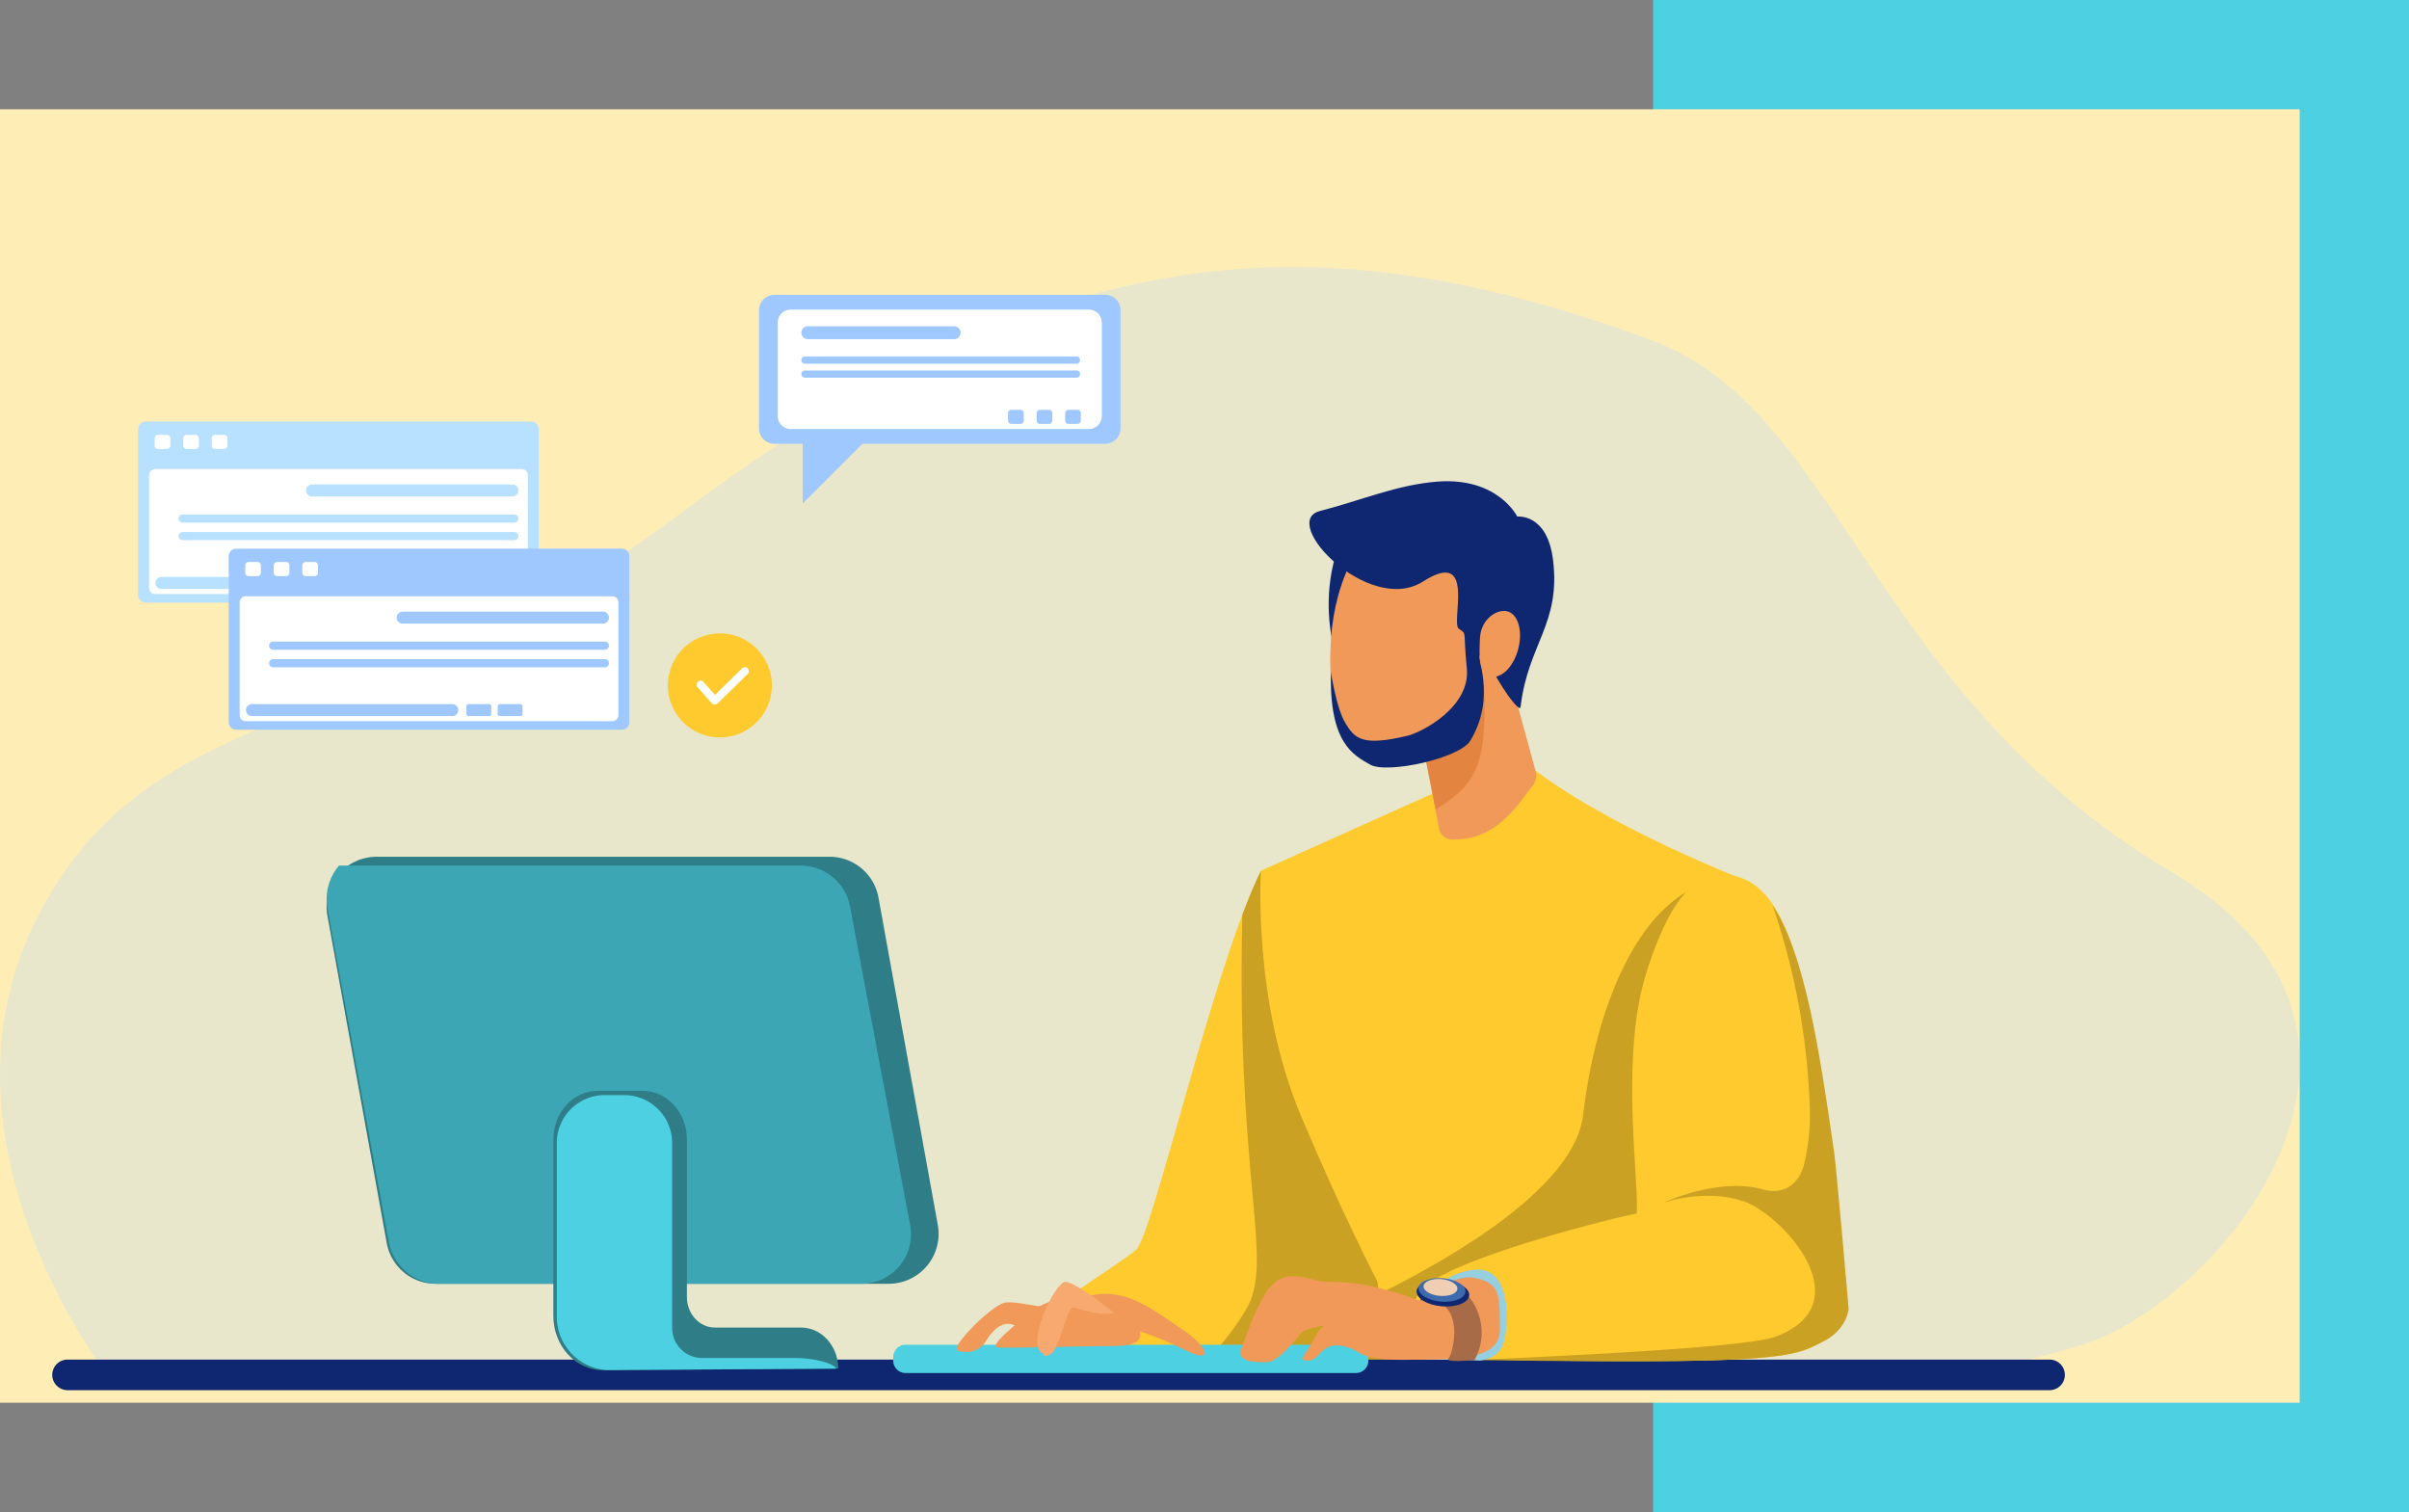 <svg xmlns="http://www.w3.org/2000/svg" xmlns:xlink="http://www.w3.org/1999/xlink" width="529" height="332" viewBox="0 0 529 332">
  <rect x="0" y="0" width="529" height="332" fill="#808080" stroke="none"/>
  <defs>
    <clipPath id="clip-path">
      <rect id="Rectángulo_44367" data-name="Rectángulo 44367" width="505" height="284" fill="none"/>
    </clipPath>
    <clipPath id="clip-path-3">
      <rect id="Rectángulo_44365" data-name="Rectángulo 44365" width="505" height="246.18" transform="translate(0 34.634)" fill="none"/>
    </clipPath>
  </defs>
  <g id="Grupo_143210" data-name="Grupo 143210" transform="translate(-843 -2544)">
    <g id="Grupo_141910" data-name="Grupo 141910" transform="translate(0 784)">
      <rect id="Rectángulo_43999" data-name="Rectángulo 43999" width="166" height="332" transform="translate(1206 1760)" fill="#4dd0e1"/>
      <g id="Grupo_141909" data-name="Grupo 141909" transform="translate(843 1784)">
        <g id="Grupo_141908" data-name="Grupo 141908" clip-path="url(#clip-path)">
          <rect id="Rectángulo_44364" data-name="Rectángulo 44364" width="505" height="284" fill="#ffedb6"/>
          <g id="Grupo_141907" data-name="Grupo 141907">
            <g id="Grupo_141906" data-name="Grupo 141906" clip-path="url(#clip-path)">
              <g id="Grupo_141905" data-name="Grupo 141905" opacity="0.35">
                <g id="Grupo_141904" data-name="Grupo 141904">
                  <g id="Grupo_141903" data-name="Grupo 141903" clip-path="url(#clip-path-3)">
                    <path id="Trazado_196082" data-name="Trazado 196082" d="M25.032,279.968S-17.272,227.51,8.11,177.591s73.61-38.074,141.3-88.839C231.579,27.123,289.28,23.736,362.621,50.678c41.459,15.23,48.228,77.84,114.222,116.76,59.494,35.086,11,94.762-20.306,104.069s-52.457,9.307-52.457,9.307Z" fill="#bddcf6"/>
                  </g>
                </g>
              </g>
              <path id="Trazado_196083" data-name="Trazado 196083" d="M276.9,167.188c-10.559,21.434-23.8,80-27.408,83.214s-24.471,15.645-28.082,21.663-2.005,4.011-.4,4.413,92.268.8,92.268.8S302.846,215.1,301.642,214.7s-24.744-47.51-24.744-47.51" fill="#feca2e"/>
              <path id="Trazado_196084" data-name="Trazado 196084" d="M261.885,276.99c16.651.116,34.223.208,43.9.255l-13.244-79.2c-7.064-13.694-15.639-30.855-15.639-30.855-1.331,2.7-2.705,6-4.1,9.693-1.373,59.487,7.2,76.16.759,86.76-5.021,8.27-9.605,11.971-11.675,13.349" fill="#cba124"/>
              <path id="Trazado_196085" data-name="Trazado 196085" d="M450.132,281.25H14.774a3.359,3.359,0,0,1,0-6.717H450.132a3.359,3.359,0,0,1,0,6.717" fill="#0f2771"/>
              <path id="Trazado_196086" data-name="Trazado 196086" d="M332.5,141.318c15.059,13.9,48.577,27.082,48.577,27.082s5.093,47.053,1.618,73.7-1.544,32.047-1.544,32.047H312.035s-9.276-12.872-26.256-52.9c-10.811-25.483-8.881-54.056-8.881-54.056l42.087-18.92Z" fill="#feca2e"/>
              <path id="Trazado_196087" data-name="Trazado 196087" d="M312.035,274.143H381.15s-1.93-5.406,1.544-32.048c2.862-21.938-.086-57.714-1.216-69.664l-6.286-2.694c-15.78,4.547-24.873,28.084-27.548,51.085-1.789,15.39-27.287,30.541-43.965,38.882,5.479,10.445,8.356,14.439,8.356,14.439" fill="#cba124"/>
              <path id="Trazado_196088" data-name="Trazado 196088" d="M295.091,93.022c-8.331,18.556,1.668,35.745,1.365,35.02s12.61-31.329,12.61-31.329Z" fill="#0f2771"/>
              <path id="Trazado_196089" data-name="Trazado 196089" d="M326.662,106.743l10.566,38.621a3.494,3.494,0,0,1-.668,3.128c-2.479,3.053-6.007,9.333-13.126,11.347a17.621,17.621,0,0,1-4.469.5,3.016,3.016,0,0,1-2.977-2.441l-7.08-36.631Z" fill="#f09959"/>
              <path id="Trazado_196090" data-name="Trazado 196090" d="M324.644,109.971l-3.862,1.584-11.874,9.715,6.374,32.475c10.808-6.738,12.384-11.287,9.362-43.774" fill="#e38540"/>
              <path id="Trazado_196091" data-name="Trazado 196091" d="M326.274,123.827c-2.339,12.706-11.846,21.3-21.234,19.193s-13.868-10.329-12.765-26.816c.864-12.935,7.243-27,16.632-24.89s19.706,19.809,17.367,32.513" fill="#f09959"/>
              <path id="Trazado_196092" data-name="Trazado 196092" d="M381.076,168.4c13.984,3.158,16.582,31.56,21.129,61.515.523,3.448,3.21,32.63,3.21,32.63a8.933,8.933,0,0,1-5.082,8.024c-4.57,2.285-6.419,4.012-32.9,4.279-25.43.257-58.217-.8-58.217-.8s-.29-9.462,2.318-14.086c3.922-6.954,44.131-16.939,47.875-17.474.535-7.489-3.692-34.585,2.14-52.957,4.011-12.637,8.324-19.257,13.728-20.987a10.844,10.844,0,0,1,5.8-.142" fill="#feca2e"/>
              <path id="Trazado_196093" data-name="Trazado 196093" d="M323.6,274.622c12.537.189,29.741.368,43.838.226,26.478-.267,28.327-1.994,32.9-4.279,5.349-2.675,5.617-7.222,5.617-7.222s-2.7-31.052-3.209-34.5c-2.943-20.059-6.121-43.013-13.52-54.093a151.288,151.288,0,0,1,8.2,44.929,44.762,44.762,0,0,1-1.366,12.374c-1.2,3.945-4.279,6.419-9.094,5.082-9.628-2.675-21.664,2.942-21.664,2.942s9.094-3.21,17.652-.268,26.211,22.467,6.954,29.688c-5.893,2.21-41.188,4.012-66.3,5.123" fill="#cba124"/>
              <path id="Trazado_196094" data-name="Trazado 196094" d="M313.677,260.851a13.259,13.259,0,0,1,10.877-6.062c7.31,0,6.776,11.946,5.706,15.869s-5.35,4.1-5.35,4.1l-15.691-.713Z" fill="#96cfe0"/>
              <path id="Trazado_196095" data-name="Trazado 196095" d="M297.77,277.482H198.854a2.721,2.721,0,0,1-2.713-2.712v-.78a2.72,2.72,0,0,1,2.713-2.712H297.77a2.719,2.719,0,0,1,2.712,2.712v.78a2.72,2.72,0,0,1-2.712,2.712" fill="#4dd0e1"/>
              <path id="Trazado_196096" data-name="Trazado 196096" d="M311.715,261.565c-15.334-5.527-19.357-3.447-22.823-4.458-8.559-2.5-10.7-.356-16.226,14.8-1.1,3.02,2.14,3.209,5.349,3.209s7.133-6.24,8.381-6.954a17.451,17.451,0,0,1,4.636-1.07s-1.07,0-2.675,3.21-3.566,4.458-1.07,4.458,2.853-4.1,7.489-3.21,2.853,3.21,14.443,3.031,20.336,0,20.149-6.954c-.179-6.6.551-9.9-5.706-11.055-4.815-.891-11.947,4.993-11.947,4.993" fill="#f09959"/>
              <path id="Trazado_196097" data-name="Trazado 196097" d="M311.916,261.565c10.253-1.159,7.244,11.612,6.174,12.682s5.708.376,5.708.376a12.38,12.38,0,0,0,.51-11.008,10,10,0,0,0-8.024-6.151l-4.546,2.5Z" fill="#a86b48"/>
              <path id="Trazado_196098" data-name="Trazado 196098" d="M322.621,260.453c-.132,1.583-2.822,2.65-6.008,2.384s-5.66-1.765-5.528-3.348,2.822-2.65,6.007-2.384,5.661,1.765,5.529,3.348" fill="#0f2771"/>
              <path id="Trazado_196099" data-name="Trazado 196099" d="M321.806,259.666c-.118,1.414-2.521,2.368-5.367,2.13s-5.057-1.577-4.94-2.991,2.522-2.368,5.368-2.13,5.058,1.577,4.939,2.991" fill="#3e6bab"/>
              <path id="Trazado_196100" data-name="Trazado 196100" d="M320.028,259.01c-.085,1.018-1.815,1.7-3.864,1.533s-3.64-1.135-3.555-2.153,1.814-1.7,3.863-1.533,3.641,1.135,3.556,2.153" fill="#f0ceb4"/>
              <path id="Trazado_196101" data-name="Trazado 196101" d="M195.237,257.888H95.592a10.9,10.9,0,0,1-10.683-9.022l-13-71.737a10.969,10.969,0,0,1,10.683-13h99.645a10.9,10.9,0,0,1,10.683,9.022l13,71.737a10.969,10.969,0,0,1-10.683,13" fill="#2e7d87"/>
              <path id="Trazado_196102" data-name="Trazado 196102" d="M199.892,245.156,186.629,174.9a11.009,11.009,0,0,0-10.9-8.836H74.462a11.186,11.186,0,0,0-2.543,9.367l13.453,73.241a11.243,11.243,0,0,0,11.058,9.212h92.559a10.876,10.876,0,0,0,10.9-12.732" fill="#3da6b4"/>
              <path id="Trazado_196103" data-name="Trazado 196103" d="M175.865,267.495H156.949c-3.374,0-6.109-3-6.109-6.711V226.2c0-5.9-4.352-10.681-9.722-10.681h-9.882c-5.369,0-9.722,4.782-9.722,10.681v38.732c0,6.623,4.907,11.981,10.937,11.939l51.625-.354c0-4.982-3.676-9.021-8.211-9.021" fill="#2e7d87"/>
              <path id="Trazado_196104" data-name="Trazado 196104" d="M122.266,226.975v38.139a11.755,11.755,0,0,0,10.9,11.722l50.384-.315c0-.825-3.977-2.329-8.883-2.329H154.206a6.607,6.607,0,0,1-6.608-6.608V226.975a10.517,10.517,0,0,0-10.518-10.517h-4.3a10.516,10.516,0,0,0-10.517,10.517" fill="#4dd0e1"/>
              <path id="Trazado_196105" data-name="Trazado 196105" d="M227.726,263.1c7.614-4.23,16.92-2.82,20.3,1.41s3.948,7.05-3.666,7.05-22.842.564-25.38.282,8.742-8.742,8.742-8.742" fill="#f09959"/>
              <path id="Trazado_196106" data-name="Trazado 196106" d="M239.006,260.562c8.178-1.974,13.766,2.785,20.586,7.332,5.922,3.948,7.112,7.786.564,4.512-9.588-4.794-15.228-5.358-15.228-5.358Z" fill="#f09959"/>
              <path id="Trazado_196107" data-name="Trazado 196107" d="M231.557,263.074c-4.13,0-7.735-1.317-10.651-1.074s-12.147,9.718-10.689,10.446a3.381,3.381,0,0,0,.34.146,4.975,4.975,0,0,0,5.9-2.07c1.307-2.1,3.432-4.537,5.906-3.663a26.276,26.276,0,0,0,8.464,1.317Z" fill="#f09959"/>
              <path id="Trazado_196108" data-name="Trazado 196108" d="M229.136,273.252c-4.23-1.692,2.538-15.792,4.794-15.792s10.716,6.768,10.716,6.768-1.99,1.123-8.742-1.128c-1.692-.564-3.1,9.024-5.076,10.152s-1.692,0-1.692,0" fill="#f7a96f"/>
              <path id="Trazado_196109" data-name="Trazado 196109" d="M292.268,123.629c-.393,15.527,4.9,18.152,8.6,20.261s19.64-1.375,21.98-5.215c5.986-9.824.948-18.985,2.286-18.847s2.563,3.963,6.055,8.927c.325.462,2.594,3.53,2.712,2.509,1.621-13.9,8.861-18.221,7.137-32.284-1.271-10.367-7.852-9.544-7.852-9.544s-4.245-8.675-17.46-7.69c-8.854.66-16.748,4.11-25.875,6.459s10.8,23.037,22.637,15.479,5.993,9.09,7.861,10.381.9.172,1.756,8.691-9.963,14.082-13.064,14.811c-9.914,2.332-11.572.7-13.743-3.037-1.885-3.24-3.028-10.9-3.028-10.9" fill="#0f2771"/>
              <path id="Trazado_196110" data-name="Trazado 196110" d="M333.307,118.821c-1.137,3.913-3.917,6.441-6.208,5.646s-2.36-3.974-2.09-8.524c.243-4.1,3.917-6.441,6.208-5.646s3.227,4.611,2.09,8.524" fill="#f09959"/>
              <path id="Trazado_196111" data-name="Trazado 196111" d="M116.651,108.315H32.007a1.668,1.668,0,0,1-1.668-1.668V70.223a1.668,1.668,0,0,1,1.668-1.668h84.644a1.668,1.668,0,0,1,1.668,1.668v36.424a1.668,1.668,0,0,1-1.668,1.668" fill="#b7e1ff"/>
              <path id="Trazado_196112" data-name="Trazado 196112" d="M114.566,106.449H34.092a1.347,1.347,0,0,1-1.347-1.347V80.348A1.347,1.347,0,0,1,34.092,79h80.474a1.348,1.348,0,0,1,1.348,1.347V105.1a1.348,1.348,0,0,1-1.348,1.347" fill="#fff"/>
              <path id="Trazado_196113" data-name="Trazado 196113" d="M36.666,74.583H34.713a.747.747,0,0,1-.747-.747V72.228a.746.746,0,0,1,.747-.747h1.953a.747.747,0,0,1,.747.747v1.608a.748.748,0,0,1-.747.747" fill="#fff"/>
              <path id="Trazado_196114" data-name="Trazado 196114" d="M42.932,74.583H40.979a.748.748,0,0,1-.747-.747V72.228a.747.747,0,0,1,.747-.747h1.953a.746.746,0,0,1,.747.747v1.608a.747.747,0,0,1-.747.747" fill="#fff"/>
              <path id="Trazado_196115" data-name="Trazado 196115" d="M49.2,74.583H47.246a.747.747,0,0,1-.747-.747V72.228a.746.746,0,0,1,.747-.747H49.2a.747.747,0,0,1,.747.747v1.608a.748.748,0,0,1-.747.747" fill="#fff"/>
              <path id="Trazado_196116" data-name="Trazado 196116" d="M112.529,85.017H68.537a1.316,1.316,0,1,1,0-2.632h43.992a1.316,1.316,0,1,1,0,2.632" fill="#b7e1ff"/>
              <path id="Trazado_196117" data-name="Trazado 196117" d="M79.441,105.321H35.449a1.316,1.316,0,1,1,0-2.632H79.441a1.316,1.316,0,1,1,0,2.632" fill="#b7e1ff"/>
              <path id="Trazado_196118" data-name="Trazado 196118" d="M87.545,105.321H82.993a.451.451,0,0,1-.45-.45v-1.732a.452.452,0,0,1,.45-.45h4.552a.451.451,0,0,1,.45.45v1.732a.451.451,0,0,1-.45.45" fill="#b7e1ff"/>
              <path id="Trazado_196119" data-name="Trazado 196119" d="M94.407,105.321H89.855a.451.451,0,0,1-.45-.45v-1.732a.452.452,0,0,1,.45-.45h4.552a.452.452,0,0,1,.45.45v1.732a.451.451,0,0,1-.45.45" fill="#b7e1ff"/>
              <path id="Trazado_196120" data-name="Trazado 196120" d="M112.952,90.751H40.1a.893.893,0,1,1,0-1.786h72.85a.893.893,0,0,1,0,1.786" fill="#b7e1ff"/>
              <path id="Trazado_196121" data-name="Trazado 196121" d="M112.952,94.605H40.1a.893.893,0,1,1,0-1.786h72.85a.893.893,0,0,1,0,1.786" fill="#b7e1ff"/>
              <path id="Trazado_196122" data-name="Trazado 196122" d="M136.531,136.232H51.887a1.668,1.668,0,0,1-1.668-1.668V98.14a1.668,1.668,0,0,1,1.668-1.668h84.644A1.668,1.668,0,0,1,138.2,98.14v36.424a1.668,1.668,0,0,1-1.668,1.668" fill="#9ec8ff"/>
              <path id="Trazado_196123" data-name="Trazado 196123" d="M134.446,134.366H53.972a1.347,1.347,0,0,1-1.347-1.347V108.265a1.347,1.347,0,0,1,1.347-1.347h80.474a1.348,1.348,0,0,1,1.348,1.347v24.754a1.348,1.348,0,0,1-1.348,1.347" fill="#fff"/>
              <path id="Trazado_196124" data-name="Trazado 196124" d="M56.546,102.5H54.593a.747.747,0,0,1-.747-.747v-1.608a.747.747,0,0,1,.747-.747h1.953a.747.747,0,0,1,.747.747v1.608a.747.747,0,0,1-.747.747" fill="#fff"/>
              <path id="Trazado_196125" data-name="Trazado 196125" d="M62.813,102.5H60.86a.746.746,0,0,1-.747-.747v-1.608a.746.746,0,0,1,.747-.747h1.953a.747.747,0,0,1,.747.747v1.608a.747.747,0,0,1-.747.747" fill="#fff"/>
              <path id="Trazado_196126" data-name="Trazado 196126" d="M69.079,102.5H67.126a.747.747,0,0,1-.747-.747v-1.608a.747.747,0,0,1,.747-.747h1.953a.747.747,0,0,1,.747.747v1.608a.747.747,0,0,1-.747.747" fill="#fff"/>
              <path id="Trazado_196127" data-name="Trazado 196127" d="M132.41,112.934H88.417a1.316,1.316,0,1,1,0-2.632H132.41a1.316,1.316,0,0,1,0,2.632" fill="#9ec8ff"/>
              <path id="Trazado_196128" data-name="Trazado 196128" d="M99.321,133.238H55.329a1.316,1.316,0,0,1,0-2.632H99.321a1.316,1.316,0,1,1,0,2.632" fill="#9ec8ff"/>
              <path id="Trazado_196129" data-name="Trazado 196129" d="M107.425,133.238h-4.552a.451.451,0,0,1-.45-.45v-1.732a.452.452,0,0,1,.45-.45h4.552a.452.452,0,0,1,.45.45v1.732a.451.451,0,0,1-.45.45" fill="#9ec8ff"/>
              <path id="Trazado_196130" data-name="Trazado 196130" d="M114.287,133.238h-4.552a.451.451,0,0,1-.45-.45v-1.732a.452.452,0,0,1,.45-.45h4.552a.451.451,0,0,1,.45.45v1.732a.451.451,0,0,1-.45.45" fill="#9ec8ff"/>
              <path id="Trazado_196131" data-name="Trazado 196131" d="M132.832,118.668H59.982a.893.893,0,0,1,0-1.786h72.85a.893.893,0,1,1,0,1.786" fill="#9ec8ff"/>
              <path id="Trazado_196132" data-name="Trazado 196132" d="M132.832,122.522H59.982a.893.893,0,0,1,0-1.786h72.85a.893.893,0,1,1,0,1.786" fill="#9ec8ff"/>
              <path id="Trazado_196133" data-name="Trazado 196133" d="M169.5,126.5a11.42,11.42,0,1,1-11.42-11.42A11.42,11.42,0,0,1,169.5,126.5" fill="#feca2e"/>
              <path id="Trazado_196134" data-name="Trazado 196134" d="M156.946,130.723h-.032a.868.868,0,0,1-.621-.3l-3.1-3.524a.87.87,0,1,1,1.306-1.149l2.5,2.837,5.972-5.845a.869.869,0,0,1,1.216,1.243l-6.627,6.486a.87.87,0,0,1-.608.247" fill="#fff"/>
              <path id="Trazado_196135" data-name="Trazado 196135" d="M242.673,73.454H170.058a3.394,3.394,0,0,1-3.384-3.384V44.126a3.394,3.394,0,0,1,3.384-3.384h72.615a3.394,3.394,0,0,1,3.384,3.384V70.07a3.394,3.394,0,0,1-3.384,3.384" fill="#9ec8ff"/>
              <path id="Trazado_196136" data-name="Trazado 196136" d="M176.262,68.518V86.566l20.8-20.8s-20.375,2.749-20.8,2.749" fill="#9ec8ff"/>
              <path id="Trazado_196137" data-name="Trazado 196137" d="M239.082,70.21H173.649a2.877,2.877,0,0,1-2.869-2.869V46.853a2.877,2.877,0,0,1,2.869-2.869h65.433a2.878,2.878,0,0,1,2.87,2.869V67.341a2.878,2.878,0,0,1-2.87,2.869" fill="#fff"/>
              <path id="Trazado_196138" data-name="Trazado 196138" d="M209.538,50.47H177.39a1.41,1.41,0,1,1,0-2.82h32.148a1.41,1.41,0,1,1,0,2.82" fill="#9ec8ff"/>
              <path id="Trazado_196139" data-name="Trazado 196139" d="M236.39,55.861H176.764a.786.786,0,0,1-.784-.784v-.016a.786.786,0,0,1,.784-.784H236.39a.787.787,0,0,1,.784.784v.016a.787.787,0,0,1-.784.784" fill="#9ec8ff"/>
              <path id="Trazado_196140" data-name="Trazado 196140" d="M236.39,58.93H176.764a.786.786,0,0,1-.784-.784V58.13a.786.786,0,0,1,.784-.784H236.39a.787.787,0,0,1,.784.784v.016a.787.787,0,0,1-.784.784" fill="#9ec8ff"/>
              <path id="Trazado_196141" data-name="Trazado 196141" d="M224.066,69.082h-1.953a.747.747,0,0,1-.747-.747V66.727a.747.747,0,0,1,.747-.747h1.953a.747.747,0,0,1,.747.747v1.608a.747.747,0,0,1-.747.747" fill="#9ec8ff"/>
              <path id="Trazado_196142" data-name="Trazado 196142" d="M230.333,69.082H228.38a.747.747,0,0,1-.747-.747V66.727a.747.747,0,0,1,.747-.747h1.953a.746.746,0,0,1,.747.747v1.608a.746.746,0,0,1-.747.747" fill="#9ec8ff"/>
              <path id="Trazado_196143" data-name="Trazado 196143" d="M236.6,69.082h-1.954a.746.746,0,0,1-.747-.747V66.727a.746.746,0,0,1,.747-.747H236.6a.747.747,0,0,1,.746.747v1.608a.747.747,0,0,1-.746.747" fill="#9ec8ff"/>
            </g>
          </g>
        </g>
      </g>
    </g>
  </g>
</svg>
